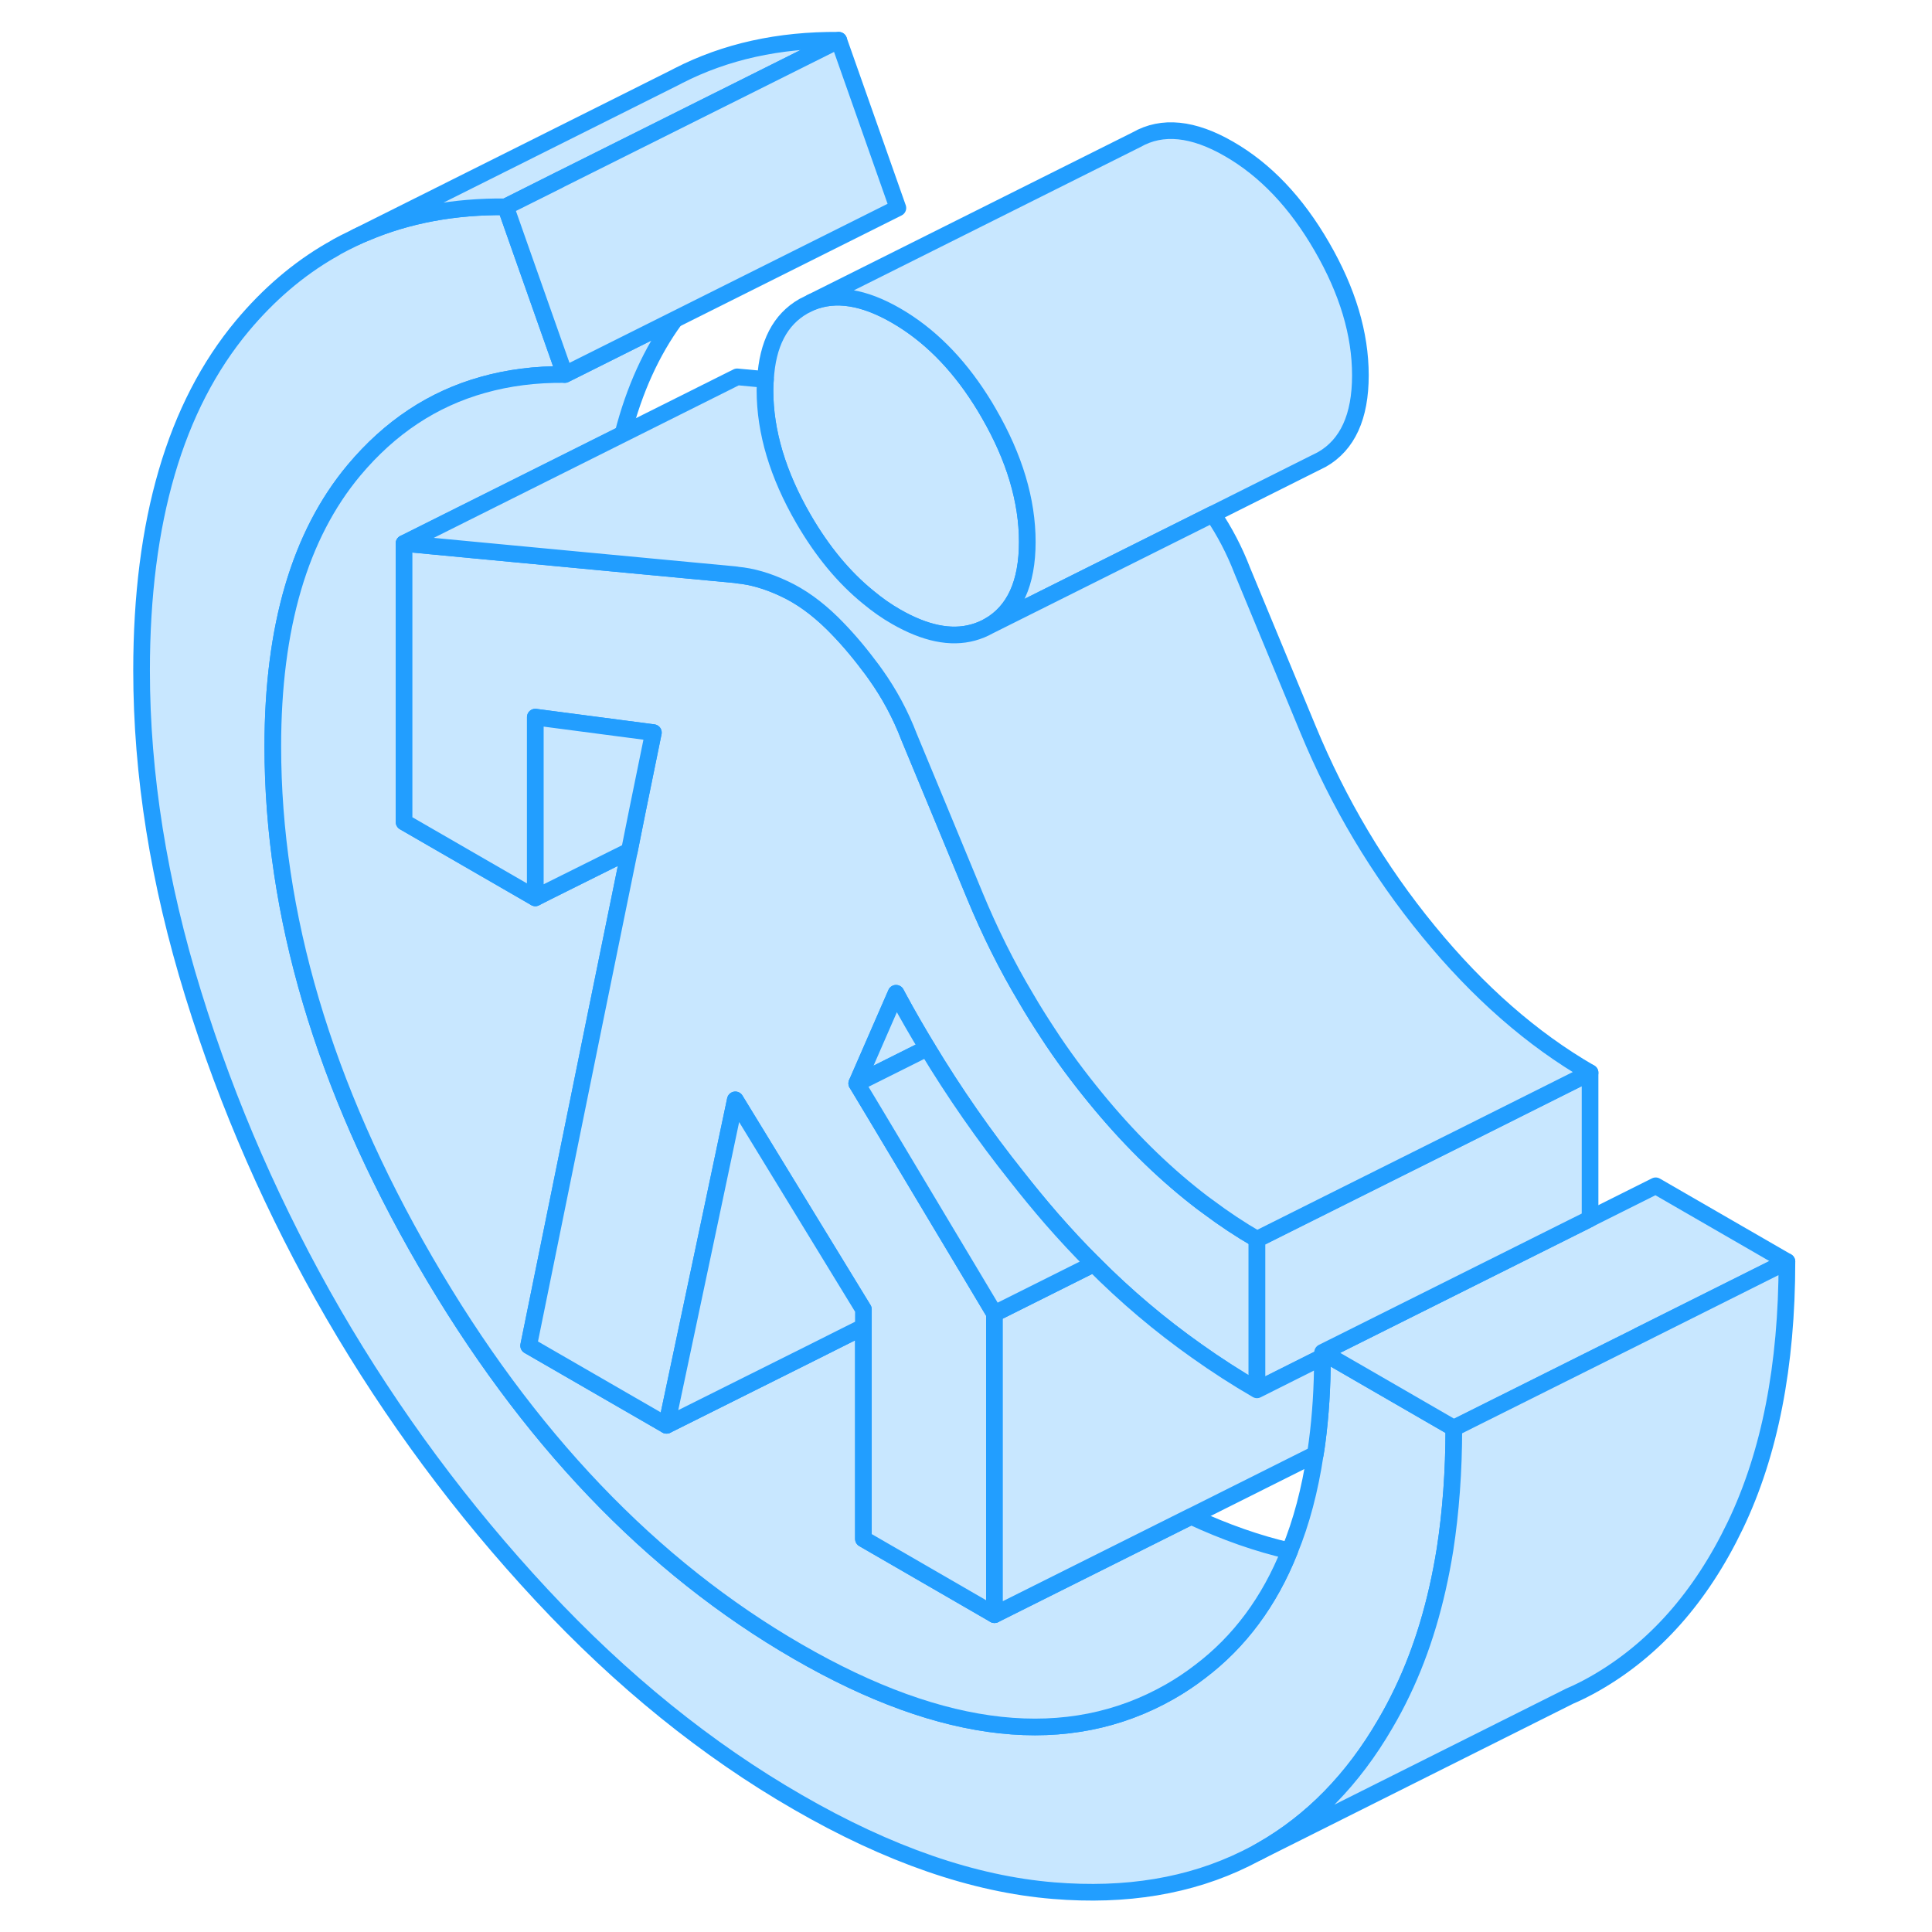 <svg width="48" height="48" viewBox="0 0 103 116" fill="#c8e7ff" xmlns="http://www.w3.org/2000/svg" stroke-width="1px" stroke-linecap="round" stroke-linejoin="round"><path d="M55.18 32.537C55.18 35.017 54.41 36.707 52.87 37.587C52.57 37.757 52.25 37.887 51.92 37.977C50.58 38.347 49.04 38.027 47.3 37.027C46.72 36.697 46.17 36.307 45.64 35.867C44.17 34.677 42.87 33.107 41.74 31.157C40.2 28.497 39.43 25.927 39.43 23.437C39.43 23.217 39.44 22.997 39.46 22.787C39.58 20.647 40.34 19.187 41.74 18.387L42.22 18.147C43.67 17.557 45.36 17.827 47.3 18.947C49.24 20.067 50.94 21.747 52.38 24.007C52.55 24.267 52.71 24.537 52.87 24.817C54.41 27.477 55.18 30.047 55.18 32.537Z" stroke="#229EFF" stroke-linejoin="round"/><path d="M73.17 81.347L73.21 81.367V81.327L73.17 81.347Z" stroke="#229EFF" stroke-linejoin="round"/><path d="M80.79 85.747C80.79 88.337 80.61 90.777 80.26 93.037C79.75 96.217 78.9 99.067 77.69 101.587C77.37 102.257 77.03 102.897 76.67 103.507C74.73 106.847 72.26 109.367 69.27 111.077C69.19 111.127 69.11 111.167 69.02 111.217L68.77 111.347L68.28 111.597C64.95 113.237 61.11 113.877 56.76 113.517C51.97 113.127 46.85 111.357 41.4 108.207C35.95 105.067 30.82 100.917 26.03 95.777C21.24 90.637 17.07 85.007 13.52 78.897C9.98 72.777 7.17 66.377 5.1 59.677C3.03 52.987 2 46.507 2 40.257C2 31.287 4.02 24.397 8.05 19.567C9.63 17.677 11.4 16.167 13.35 15.037H13.36C13.63 14.867 13.9 14.717 14.18 14.577L14.87 14.237C15.04 14.157 15.21 14.077 15.39 14.007L15.44 13.987C17.97 12.907 20.78 12.387 23.86 12.417L24.75 14.947L27.41 22.487C25.66 22.467 24.03 22.677 22.5 23.107C19.49 23.947 16.91 25.657 14.75 28.237C11.5 32.127 9.88 37.647 9.88 44.807C9.88 54.897 12.93 65.217 19.04 75.747C25.14 86.277 32.6 94.087 41.4 99.167C50.19 104.247 57.65 105.047 63.75 101.567C64.38 101.207 64.98 100.807 65.55 100.367C67.92 98.577 69.72 96.157 70.93 93.117C71.64 91.387 72.15 89.447 72.47 87.317C72.51 87.077 72.55 86.837 72.58 86.587C72.79 84.997 72.9 83.287 72.9 81.477C72.91 81.387 72.91 81.287 72.91 81.197L73.17 81.347L73.21 81.367L80.79 85.747Z" stroke="#229EFF" stroke-linejoin="round"/><path d="M100.79 75.747L91.88 80.197V80.207L80.79 85.747L73.21 81.367V81.327L73.17 81.347L72.91 81.197L73.21 81.047L88.72 73.297L88.97 73.167L92.91 71.197L100.79 75.747Z" stroke="#229EFF" stroke-linejoin="round"/><path d="M70.93 93.117C69.72 96.157 67.92 98.577 65.55 100.367C64.98 100.807 64.38 101.207 63.75 101.567C57.65 105.047 50.19 104.247 41.4 99.167C32.6 94.087 25.14 86.277 19.04 75.747C12.93 65.217 9.88 54.897 9.88 44.807C9.88 37.647 11.5 32.127 14.75 28.237C16.91 25.657 19.49 23.947 22.5 23.107C24.03 22.677 25.66 22.467 27.41 22.487L34.03 19.177C32.62 21.107 31.58 23.407 30.9 26.057L22 30.507L17.76 32.627V49.357L25.64 53.907L26.39 53.527L31.29 51.087L29.32 60.737L25.24 80.797L33.52 85.577L42.11 81.287L45.34 79.667V92.397L53.21 96.947L56.71 95.197L65.01 91.047H65.02C67.07 91.997 69.04 92.687 70.93 93.117Z" stroke="#229EFF" stroke-linejoin="round"/><path d="M68.97 74.407V83.447C67.73 82.727 66.52 81.947 65.34 81.107C63.16 79.567 61.1 77.827 59.17 75.887C58.29 75.017 57.44 74.097 56.61 73.147C55.9 72.327 55.22 71.497 54.56 70.657C52.58 68.177 50.79 65.597 49.18 62.927C48.58 61.937 48 60.937 47.45 59.917C47.4 59.827 47.35 59.727 47.3 59.637L44.94 65.047L46.04 66.877L50.04 73.567L51.77 76.457L53.21 78.867V96.947L45.34 92.397V78.617L37.65 66.037L36.15 73.147L33.52 85.577L25.24 80.797L29.32 60.737L31.29 51.087L31.77 48.687L32.73 43.987L30.67 43.717L25.64 43.057V53.907L17.76 49.357V32.627L22.07 33.037L29.9 33.777L37.65 34.507C37.65 34.507 37.72 34.517 37.76 34.527C38.65 34.607 39.58 34.877 40.56 35.337C41.58 35.807 42.54 36.507 43.46 37.407C44.22 38.157 44.95 38.997 45.64 39.917C45.79 40.107 45.93 40.297 46.07 40.497C46.89 41.647 47.57 42.907 48.09 44.267L49.8 48.387L52.03 53.777C52.92 55.927 53.94 57.987 55.12 59.957C55.52 60.647 55.95 61.327 56.39 61.997C57.27 63.357 58.24 64.657 59.27 65.917C61.19 68.267 63.21 70.267 65.34 71.937C65.57 72.117 65.8 72.297 66.03 72.457C66.99 73.177 67.97 73.827 68.97 74.407Z" stroke="#229EFF" stroke-linejoin="round"/><path d="M32.73 43.987L31.77 48.687L31.291 51.077V51.087L26.391 53.527L25.641 53.907V43.057L30.67 43.717L32.73 43.987Z" stroke="#229EFF" stroke-linejoin="round"/><path d="M45.34 78.617V79.667L42.11 81.287L33.52 85.577L36.15 73.147L37.65 66.037L45.34 78.617Z" stroke="#229EFF" stroke-linejoin="round"/><path d="M49.179 62.927L44.94 65.047L47.3 59.637C47.35 59.727 47.4 59.827 47.45 59.917C47.999 60.937 48.579 61.937 49.179 62.927Z" stroke="#229EFF" stroke-linejoin="round"/><path d="M43.86 2.417L27.11 10.787H27.1L23.86 12.417C20.78 12.387 17.97 12.907 15.44 13.987L15.39 14.007C15.21 14.077 15.04 14.157 14.87 14.237L33.98 4.677L34.23 4.547C37.06 3.097 40.27 2.387 43.86 2.417Z" stroke="#229EFF" stroke-linejoin="round"/><path d="M47.41 12.487L27.41 22.487L24.75 14.947L23.86 12.417L27.1 10.797L27.11 10.787L43.86 2.417L47.41 12.487Z" stroke="#229EFF" stroke-linejoin="round"/><path d="M88.97 64.407V73.167L88.72 73.297L73.21 81.047L72.91 81.197C72.91 81.287 72.91 81.387 72.9 81.477L68.97 83.447V74.407L73.21 72.287L81.56 68.117L88.97 64.407Z" stroke="#229EFF" stroke-linejoin="round"/><path d="M75.18 22.537C75.18 25.017 74.41 26.707 72.87 27.587L72.39 27.827L66.32 30.867L52.87 37.587C54.41 36.707 55.18 35.017 55.18 32.537C55.18 30.057 54.41 27.477 52.87 24.817C52.71 24.537 52.55 24.267 52.38 24.007C50.94 21.747 49.24 20.067 47.3 18.947C45.36 17.827 43.67 17.557 42.22 18.147L61.74 8.387C63.28 7.507 65.14 7.697 67.3 8.947C69.47 10.197 71.33 12.147 72.87 14.817C74.41 17.477 75.18 20.047 75.18 22.537Z" stroke="#229EFF" stroke-linejoin="round"/><path d="M88.97 64.407L81.56 68.117L73.21 72.287L68.97 74.407C67.97 73.827 66.99 73.177 66.03 72.457C65.8 72.297 65.57 72.117 65.34 71.937C63.21 70.267 61.19 68.267 59.27 65.917C58.24 64.657 57.27 63.357 56.39 61.997C55.95 61.327 55.52 60.647 55.12 59.957C53.94 57.987 52.92 55.927 52.03 53.777L49.8 48.387L48.09 44.267C47.57 42.907 46.89 41.647 46.07 40.497C45.93 40.297 45.79 40.107 45.64 39.917C44.95 38.997 44.22 38.157 43.46 37.407C42.54 36.507 41.58 35.807 40.56 35.337C39.58 34.877 38.65 34.607 37.76 34.527C37.72 34.517 37.69 34.507 37.65 34.507L29.9 33.777L22.07 33.037L17.76 32.627L22 30.507L30.9 26.057L37.76 22.627L39.46 22.787C39.44 22.997 39.43 23.217 39.43 23.437C39.43 25.927 40.2 28.497 41.74 31.157C42.87 33.107 44.17 34.677 45.64 35.867C46.17 36.307 46.72 36.697 47.3 37.027C49.04 38.027 50.58 38.347 51.92 37.977C52.25 37.887 52.57 37.757 52.87 37.587L66.32 30.867C67.03 31.917 67.62 33.047 68.09 34.267L72.03 43.777C73.87 48.227 76.28 52.277 79.27 55.917C82.26 59.567 85.49 62.397 88.97 64.407Z" stroke="#229EFF" stroke-linejoin="round"/><path d="M72.9 81.477C72.9 83.287 72.79 84.997 72.58 86.587C72.55 86.837 72.51 87.077 72.47 87.317L65.02 91.047H65.01L56.71 95.197L53.21 96.947V78.867L59.17 75.887C61.1 77.827 63.16 79.567 65.34 81.107C66.52 81.947 67.73 82.727 68.97 83.447L72.9 81.477Z" stroke="#229EFF" stroke-linejoin="round"/><path d="M100.79 75.747C100.79 81.997 99.76 87.277 97.689 91.587C95.62 95.897 92.809 99.057 89.269 101.077C88.779 101.357 88.269 101.617 87.749 101.837L69.019 111.217C69.109 111.167 69.189 111.127 69.269 111.077C72.26 109.367 74.729 106.847 76.669 103.507C77.029 102.897 77.37 102.257 77.689 101.587C78.9 99.067 79.749 96.217 80.26 93.037C80.609 90.777 80.79 88.337 80.79 85.747L91.88 80.207L100.79 75.747Z" stroke="#229EFF" stroke-linejoin="round"/><path d="M59.169 75.887L53.209 78.867L51.77 76.457L50.04 73.567L46.04 66.877L44.94 65.047L49.179 62.927C50.789 65.597 52.58 68.177 54.56 70.657C55.22 71.497 55.9 72.327 56.61 73.147C57.44 74.097 58.289 75.017 59.169 75.887Z" stroke="#229EFF" stroke-linejoin="round"/></svg>